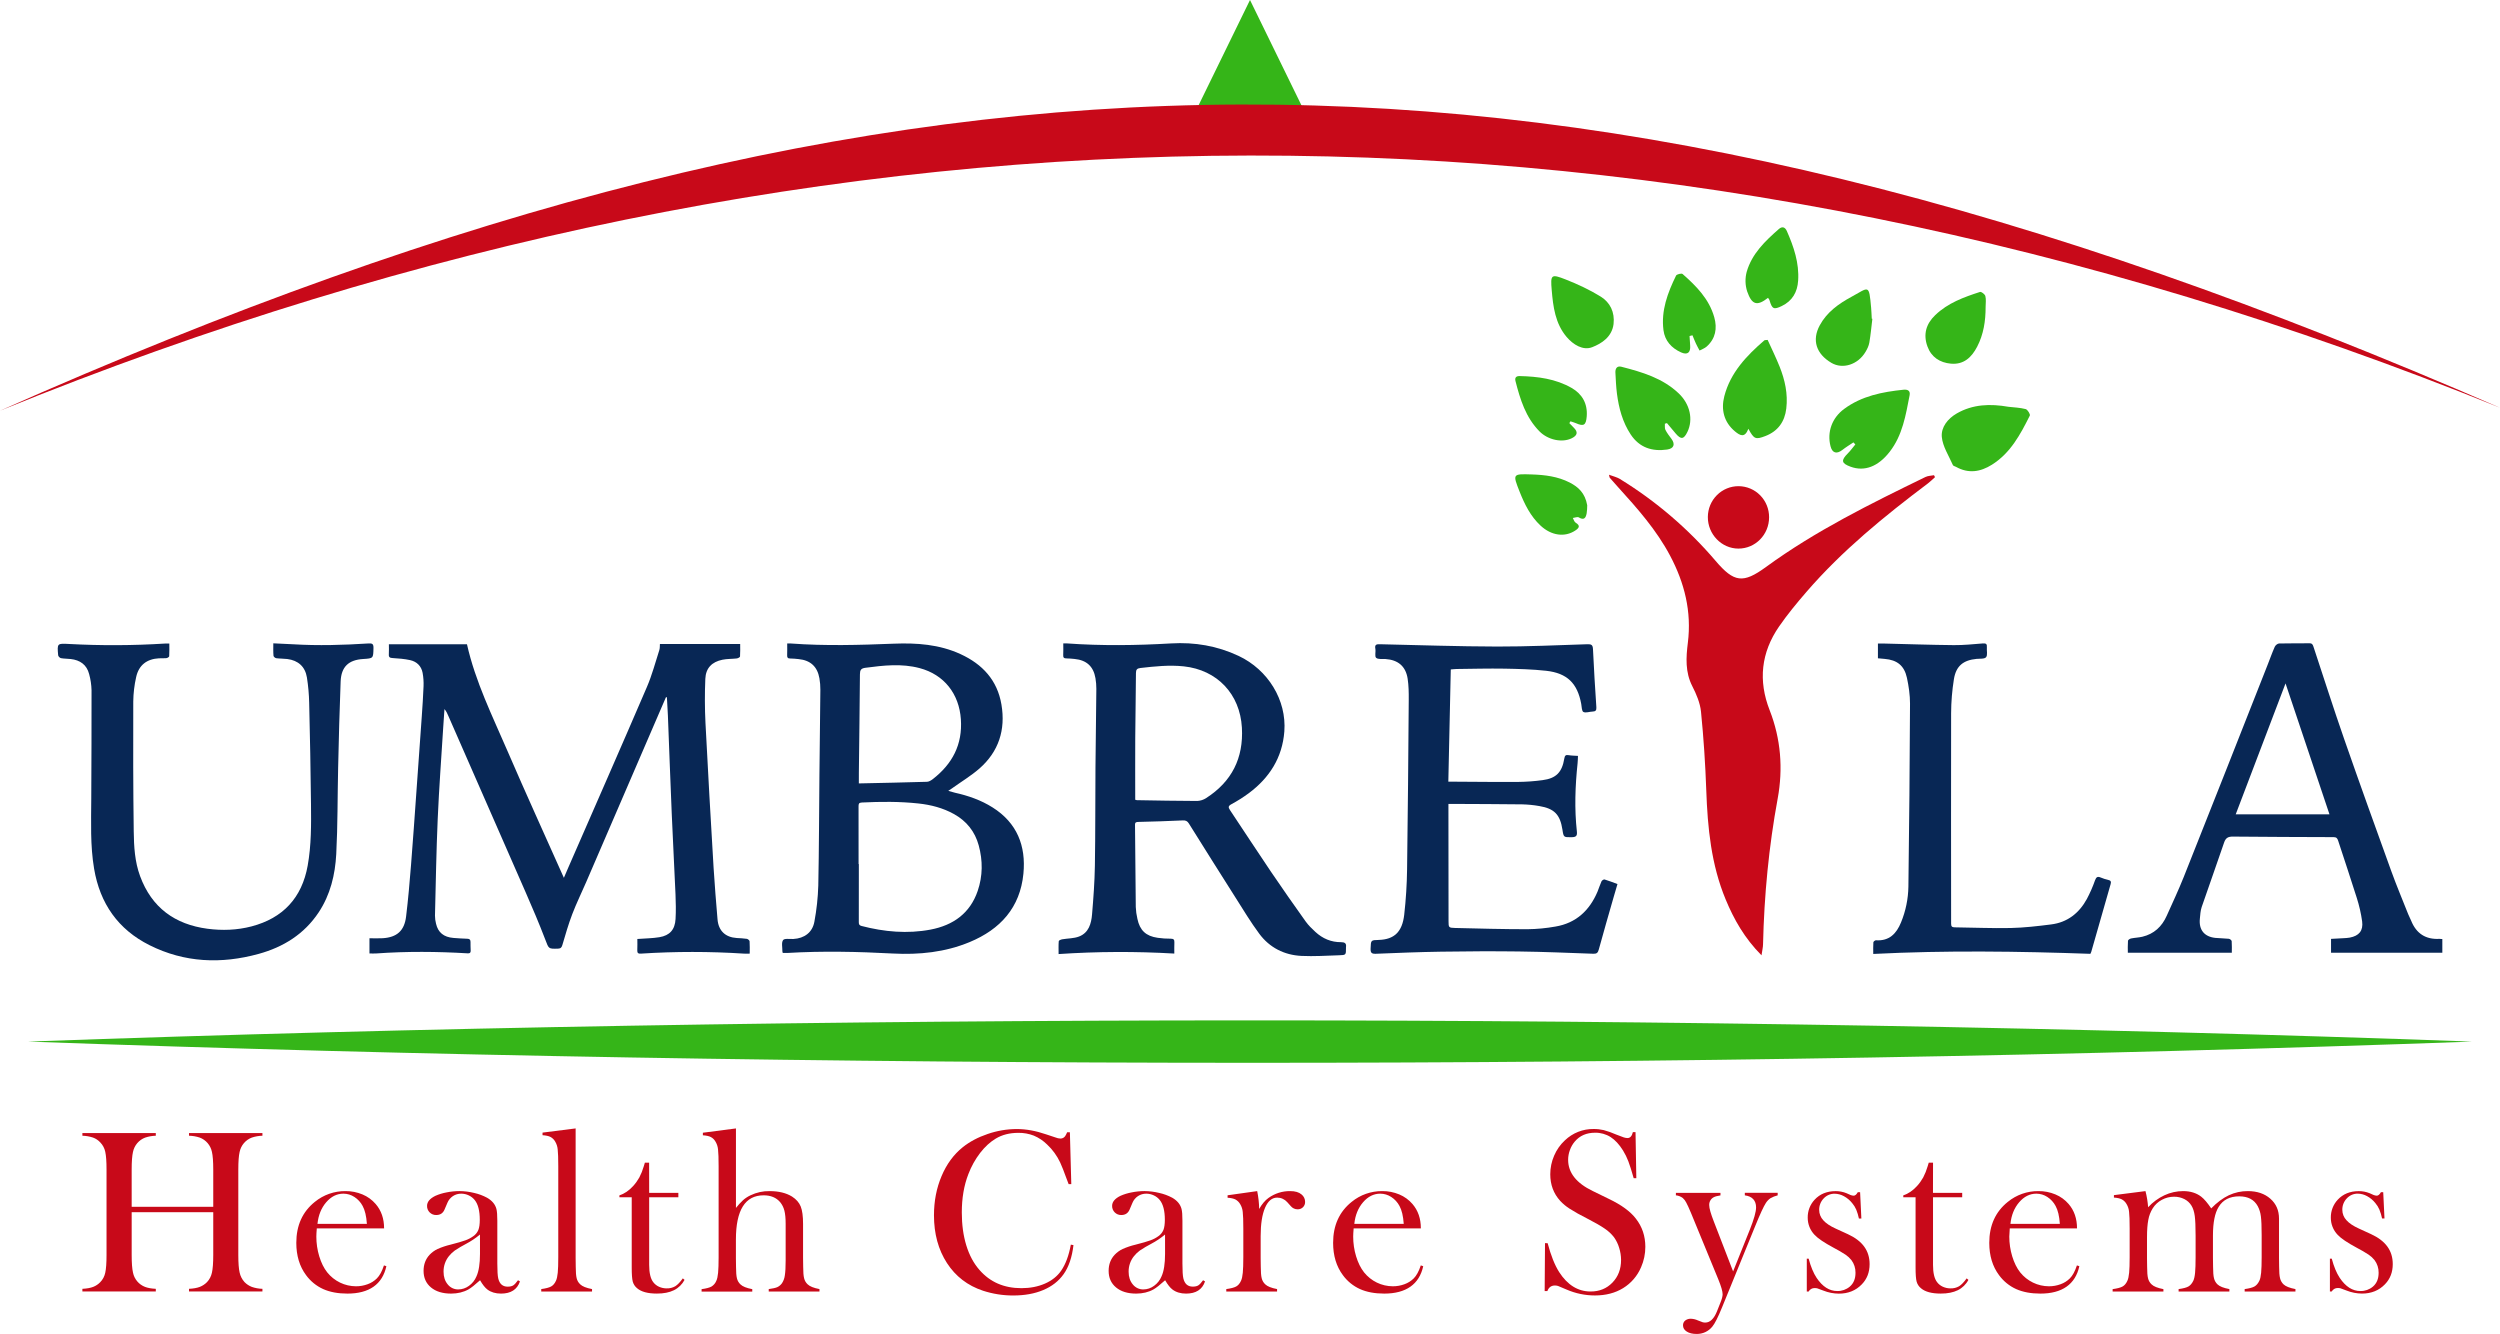 <svg width="253" height="135" viewBox="0 0 253 135" fill="none" xmlns="http://www.w3.org/2000/svg">
<g clip-path="url(#clip0_7_814)">
    <defs>
        <clipPath id="clip0_7_814">
            <rect width="253" height="135" fill="white"/>
        </clipPath>
    </defs>
<path d="M178.264 96.678C176.537 94.932 175.476 93.046 174.636 91.023C173.17 87.491 172.808 83.762 172.675 79.979C172.581 77.326 172.406 74.671 172.142 72.031C172.054 71.147 171.676 70.252 171.264 69.449C170.532 68.019 170.625 66.534 170.811 65.046C171.206 61.891 170.473 58.985 169.012 56.231C167.632 53.627 165.7 51.449 163.742 49.292C163.46 48.983 163.182 48.669 162.908 48.352C162.878 48.318 162.881 48.255 162.83 48.044C163.26 48.206 163.629 48.285 163.934 48.472C167.573 50.705 170.842 53.503 173.62 56.762C175.492 58.959 176.4 59.069 178.712 57.383C183.745 53.712 189.297 50.981 194.861 48.27C195.118 48.146 195.434 48.148 195.72 48.091L195.822 48.288C195.584 48.499 195.36 48.729 195.106 48.92C190.709 52.231 186.445 55.699 182.823 59.888C181.846 61.017 180.89 62.175 180.041 63.402C178.224 66.035 177.916 68.879 179.091 71.88C180.223 74.773 180.459 77.794 179.902 80.813C179.003 85.695 178.534 90.607 178.42 95.563C178.416 95.866 178.339 96.165 178.264 96.678Z" fill="#C80919"/>
<path d="M179.032 52.349C179.032 54.107 177.639 55.524 175.921 55.518C174.22 55.513 172.819 54.059 172.834 52.315C172.839 51.484 173.17 50.69 173.754 50.106C174.338 49.522 175.128 49.196 175.95 49.201C176.772 49.206 177.559 49.54 178.137 50.13C178.714 50.721 179.037 51.519 179.032 52.349Z" fill="#C80919"/>
<path d="M176.937 43.394C176.572 44.342 176.101 44.087 175.587 43.663C174.442 42.714 174.156 41.426 174.501 40.098C175.116 37.711 176.753 35.996 178.557 34.439C178.589 34.411 178.656 34.425 178.887 34.4C179.276 35.263 179.722 36.169 180.097 37.103C180.638 38.458 180.947 39.867 180.773 41.34C180.616 42.678 179.928 43.636 178.663 44.125C177.661 44.509 177.506 44.446 176.937 43.394Z" fill="#35B518"/>
<path d="M158.817 42.821C158.966 42.974 159.109 43.131 159.263 43.279C159.711 43.712 159.646 44.063 159.062 44.351C158.09 44.83 156.657 44.525 155.801 43.661C154.401 42.248 153.844 40.425 153.367 38.565C153.28 38.225 153.431 38.051 153.785 38.058C155.625 38.1 157.436 38.331 159.062 39.267C160.117 39.876 160.676 40.85 160.577 42.132C160.505 43.039 160.276 43.182 159.464 42.819C159.293 42.746 159.106 42.697 158.93 42.637L158.817 42.821Z" fill="#35B518"/>
<path d="M168.485 42.879C168.499 43.089 168.453 43.33 168.54 43.503C168.703 43.828 168.936 44.12 169.153 44.415C169.555 44.961 169.4 45.397 168.712 45.494C167.202 45.711 165.914 45.303 165.032 43.976C164.203 42.725 163.825 41.306 163.635 39.834C163.544 39.132 163.519 38.421 163.479 37.712C163.456 37.299 163.641 37.002 164.079 37.114C166.181 37.655 168.261 38.261 169.896 39.821C171.033 40.906 171.368 42.456 170.77 43.702C170.405 44.462 170.126 44.507 169.589 43.884C169.286 43.534 168.994 43.174 168.697 42.819L168.485 42.879Z" fill="#35B518"/>
<path d="M187.567 44.768C187.197 45.019 186.812 45.248 186.46 45.524C185.876 45.982 185.431 45.86 185.251 45.166C184.878 43.725 185.402 42.292 186.616 41.392C188.41 40.063 190.494 39.662 192.637 39.439C193.046 39.397 193.344 39.534 193.253 40C192.862 42.012 192.541 44.05 191.226 45.734C190.071 47.214 188.692 47.747 187.285 47.234C186.342 46.889 186.288 46.594 187.005 45.879C187.281 45.604 187.506 45.28 187.76 44.978L187.567 44.768Z" fill="#35B518"/>
<path d="M200.944 31.057C200.948 32.465 200.743 33.83 200.085 35.093C199.526 36.168 198.731 36.917 197.436 36.803C196.317 36.703 195.447 36.144 195.053 35.051C194.619 33.848 194.909 32.787 195.84 31.895C197.124 30.656 198.741 30.074 200.378 29.544C200.509 29.501 200.87 29.777 200.917 29.96C201.008 30.303 200.944 30.689 200.944 31.057Z" fill="#35B518"/>
<path d="M163.292 32.795C163.128 34.096 162.087 34.765 161.126 35.137C160.207 35.493 159.207 34.89 158.53 34.086C157.391 32.73 157.177 31.049 157.034 29.367C156.897 27.784 156.972 27.704 158.445 28.282C159.668 28.763 160.879 29.328 161.994 30.018C162.949 30.613 163.427 31.593 163.292 32.795Z" fill="#35B518"/>
<path d="M189.483 32.262C189.385 33.066 189.313 33.875 189.176 34.673C189.12 35 188.962 35.324 188.789 35.613C188.019 36.908 186.48 37.394 185.339 36.722C183.797 35.814 183.349 34.421 184.156 32.928C184.883 31.582 186.074 30.74 187.372 30.035C189.146 29.072 189.139 28.692 189.359 31.154C189.392 31.52 189.402 31.888 189.423 32.255L189.483 32.262Z" fill="#35B518"/>
<path d="M178.923 30.14C177.832 30.994 177.295 30.875 176.817 29.502C176.608 28.86 176.59 28.17 176.764 27.517C177.29 25.674 178.635 24.396 180.019 23.178C180.351 22.889 180.647 22.971 180.827 23.378C181.53 24.976 182.089 26.612 181.972 28.396C181.9 29.558 181.386 30.455 180.314 30.971C179.505 31.36 179.336 31.277 179.076 30.392C179.054 30.303 178.978 30.226 178.923 30.14Z" fill="#35B518"/>
<path d="M160.626 51.132C160.627 51.401 160.609 51.671 160.571 51.938C160.491 52.385 160.321 52.697 159.776 52.361C159.638 52.276 159.376 52.395 159.171 52.421C159.263 52.583 159.314 52.811 159.457 52.895C159.976 53.21 159.784 53.447 159.417 53.691C158.352 54.395 156.999 54.208 155.909 53.197C154.886 52.247 154.285 51.023 153.781 49.748C153.069 47.947 153.083 47.952 154.993 48.013C156.331 48.055 157.641 48.212 158.854 48.833C159.722 49.281 160.407 49.891 160.626 51.132Z" fill="#35B518"/>
<path d="M203.27 41.169C203.791 41.229 204.412 41.249 204.999 41.4C205.192 41.449 205.481 41.929 205.418 42.056C204.465 43.963 203.464 45.844 201.584 47.028C200.408 47.767 199.204 47.949 197.946 47.245C197.839 47.185 197.67 47.155 197.633 47.067C197.224 46.127 196.602 45.195 196.511 44.218C196.421 43.241 197.109 42.367 198.025 41.84C199.648 40.909 201.394 40.842 203.27 41.169Z" fill="#35B518"/>
<path d="M170.982 34.004C171.002 34.326 171.022 34.649 171.045 34.971C171.096 35.683 170.773 35.954 170.119 35.659C169.159 35.225 168.482 34.491 168.343 33.417C168.088 31.427 168.768 29.628 169.618 27.89C169.69 27.751 170.174 27.637 170.278 27.729C171.662 28.948 172.963 30.254 173.484 32.111C173.797 33.227 173.619 34.263 172.718 35.069C172.516 35.25 172.239 35.343 171.996 35.476C171.869 35.235 171.733 34.997 171.619 34.749C171.495 34.482 171.391 34.205 171.278 33.932L170.982 34.004Z" fill="#35B518"/>
<path d="M13.326 122.126H21.581V118.355C21.581 117.548 21.536 116.953 21.447 116.569C21.379 116.243 21.23 115.939 21.015 115.686C20.799 115.433 20.524 115.239 20.215 115.123C19.863 115.007 19.497 114.944 19.127 114.935V114.664H26.558V114.935C26.193 114.944 25.831 115.008 25.484 115.123C25.174 115.239 24.898 115.433 24.682 115.687C24.466 115.941 24.318 116.246 24.251 116.574C24.162 116.959 24.117 117.552 24.117 118.353V127.01C24.117 127.809 24.162 128.4 24.251 128.784C24.328 129.144 24.498 129.476 24.745 129.747C24.954 129.961 25.206 130.127 25.484 130.235C25.83 130.354 26.192 130.419 26.558 130.429V130.698H19.127V130.429C19.577 130.405 19.939 130.34 20.215 130.235C20.492 130.127 20.744 129.961 20.953 129.746C21.201 129.481 21.372 129.152 21.447 128.795C21.536 128.409 21.581 127.814 21.581 127.009V122.675H13.326V127.009C13.326 127.808 13.37 128.401 13.459 128.789C13.525 129.115 13.672 129.418 13.886 129.671C14.099 129.924 14.373 130.118 14.681 130.235C14.955 130.341 15.318 130.406 15.767 130.429V130.699H8.338V130.429C8.788 130.406 9.15 130.341 9.425 130.235C9.701 130.129 9.949 129.963 10.152 129.748C10.406 129.486 10.58 129.156 10.653 128.796C10.738 128.41 10.781 127.815 10.781 127.011V118.354C10.781 117.547 10.739 116.952 10.653 116.568C10.58 116.209 10.406 115.878 10.152 115.617C9.951 115.395 9.699 115.226 9.419 115.124C9.07 115.009 8.706 114.945 8.338 114.936V114.665H15.767V114.936C15.402 114.945 15.04 115.008 14.693 115.124C14.382 115.24 14.106 115.434 13.89 115.688C13.674 115.942 13.525 116.248 13.458 116.576C13.369 116.962 13.325 117.555 13.325 118.355L13.326 122.126Z" fill="#C80919"/>
<path d="M32.06 124.311C32.029 124.696 32.013 124.974 32.014 125.145C32.013 125.821 32.112 126.494 32.309 127.141C32.506 127.792 32.774 128.332 33.114 128.763C33.465 129.201 33.908 129.555 34.411 129.799C34.914 130.043 35.465 130.17 36.023 130.172C36.428 130.175 36.83 130.103 37.21 129.961C37.559 129.836 37.877 129.635 38.141 129.373C38.419 129.099 38.658 128.661 38.857 128.058L39.101 128.14C38.899 129.056 38.467 129.747 37.804 130.213C37.142 130.679 36.26 130.912 35.159 130.912C34.205 130.912 33.387 130.759 32.706 130.454C32.018 130.143 31.421 129.658 30.974 129.044C30.315 128.16 29.986 127.071 29.986 125.779C29.986 124.017 30.61 122.635 31.857 121.633C32.735 120.915 33.833 120.528 34.962 120.54C35.551 120.534 36.135 120.648 36.68 120.875C37.194 121.089 37.652 121.42 38.017 121.844C38.586 122.502 38.87 123.324 38.87 124.311H32.06ZM37.129 123.852C37.075 123.07 36.932 122.467 36.7 122.044C36.504 121.674 36.217 121.36 35.867 121.134C35.536 120.916 35.15 120.8 34.756 120.799C34.092 120.799 33.511 121.089 33.013 121.667C32.515 122.246 32.221 122.974 32.128 123.852H37.129Z" fill="#C80919"/>
<path d="M52.422 129.561L52.619 129.679C52.341 130.501 51.701 130.912 50.702 130.912C50.151 130.912 49.692 130.775 49.327 130.501C49.089 130.321 48.84 130.008 48.582 129.561C48.062 130.031 47.67 130.34 47.406 130.489C46.901 130.771 46.315 130.912 45.648 130.912C44.794 130.912 44.117 130.704 43.616 130.289C43.116 129.874 42.865 129.314 42.865 128.609C42.865 127.959 43.071 127.415 43.481 126.977C43.712 126.736 43.983 126.54 44.283 126.398C44.707 126.211 45.147 126.064 45.597 125.958C46.271 125.785 46.769 125.641 47.091 125.524C47.379 125.423 47.652 125.281 47.899 125.101C48.128 124.945 48.306 124.724 48.411 124.466C48.506 124.225 48.554 123.888 48.554 123.454C48.554 122.538 48.383 121.868 48.042 121.445C47.881 121.245 47.676 121.084 47.444 120.975C47.206 120.86 46.946 120.8 46.682 120.799C46.381 120.794 46.086 120.88 45.833 121.046C45.584 121.212 45.39 121.449 45.276 121.727L44.985 122.409C44.83 122.777 44.551 122.96 44.147 122.96C44.025 122.964 43.903 122.942 43.789 122.897C43.675 122.851 43.572 122.783 43.484 122.697C43.397 122.611 43.328 122.507 43.282 122.393C43.236 122.279 43.214 122.156 43.218 122.033C43.218 121.633 43.497 121.296 44.056 121.02C44.416 120.861 44.793 120.745 45.18 120.674C45.611 120.585 46.05 120.54 46.49 120.538C46.996 120.542 47.501 120.605 47.993 120.726C48.446 120.829 48.883 120.992 49.293 121.212C49.797 121.502 50.112 121.878 50.236 122.34C50.298 122.575 50.329 122.971 50.329 123.527V127.873C50.329 128.609 50.36 129.11 50.422 129.376C50.554 129.933 50.872 130.211 51.376 130.21C51.616 130.21 51.806 130.167 51.939 130.081C52.073 129.995 52.236 129.819 52.422 129.561ZM48.573 124.933C48.148 125.291 47.686 125.602 47.195 125.861C46.792 126.069 46.401 126.301 46.024 126.553C45.803 126.715 45.605 126.904 45.433 127.118C45.072 127.565 44.879 128.126 44.888 128.703C44.888 129.22 45.029 129.647 45.311 129.984C45.44 130.145 45.603 130.275 45.789 130.363C45.975 130.45 46.179 130.494 46.384 130.49C46.771 130.487 47.147 130.36 47.458 130.128C47.795 129.888 48.059 129.556 48.217 129.171C48.456 128.647 48.575 127.887 48.575 126.892L48.573 124.933Z" fill="#C80919"/>
<path d="M54.905 114.62L58.254 114.196V127.296L58.265 128.189C58.265 128.719 58.296 129.108 58.358 129.357C58.414 129.594 58.538 129.808 58.716 129.973C58.933 130.184 59.332 130.344 59.914 130.454V130.7H54.774V130.454C55.239 130.392 55.573 130.304 55.776 130.191C55.979 130.077 56.142 129.884 56.264 129.612C56.349 129.432 56.41 129.16 56.445 128.797C56.48 128.433 56.498 127.907 56.497 127.219V118.012C56.497 117.215 56.478 116.652 56.439 116.323C56.416 116.041 56.328 115.769 56.184 115.527C56.072 115.328 55.907 115.165 55.707 115.058C55.521 114.964 55.253 114.905 54.904 114.882L54.905 114.62Z" fill="#C80919"/>
<path d="M65.696 120.716H68.649V121.163H65.696V127.999C65.696 128.822 65.835 129.409 66.113 129.761C66.264 129.961 66.464 130.118 66.692 130.219C66.936 130.33 67.201 130.386 67.469 130.384C67.773 130.395 68.074 130.32 68.338 130.167C68.57 130.022 68.825 129.757 69.102 129.371L69.276 129.524C69.037 129.978 68.661 130.344 68.203 130.57C67.742 130.797 67.166 130.91 66.476 130.91C65.561 130.91 64.894 130.73 64.476 130.37C64.262 130.198 64.107 129.961 64.034 129.694C63.965 129.432 63.93 128.96 63.93 128.279V121.16H62.684V120.972C63.188 120.808 63.654 120.491 64.081 120.021C64.319 119.758 64.527 119.468 64.701 119.158C64.885 118.803 65.033 118.432 65.145 118.048L65.263 117.66H65.692L65.696 120.716Z" fill="#C80919"/>
<path d="M74.478 114.197V122.242C74.697 121.962 74.938 121.699 75.198 121.456C75.426 121.256 75.68 121.09 75.954 120.963C76.557 120.673 77.219 120.528 77.886 120.541C78.801 120.541 79.557 120.724 80.154 121.092C80.58 121.366 80.873 121.7 81.032 122.095C81.191 122.491 81.271 123.083 81.27 123.872V127.298L81.282 128.19C81.282 128.72 81.313 129.11 81.375 129.357C81.43 129.594 81.555 129.809 81.733 129.974C81.95 130.185 82.349 130.345 82.93 130.455V130.701H77.795V130.455C78.205 130.401 78.497 130.334 78.67 130.256C78.859 130.166 79.02 130.028 79.141 129.856C79.295 129.617 79.393 129.345 79.427 129.061C79.481 128.723 79.508 128.227 79.508 127.571V123.852C79.508 123.289 79.465 122.843 79.38 122.514C79.302 122.2 79.156 121.907 78.951 121.658C78.557 121.197 78.001 120.966 77.281 120.966C75.41 120.966 74.474 122.46 74.474 125.45V127.33L74.486 128.198C74.486 128.728 74.516 129.118 74.578 129.366C74.634 129.603 74.758 129.817 74.936 129.982C75.152 130.193 75.55 130.353 76.13 130.462V130.709H71.001V130.462C71.466 130.4 71.8 130.313 72.003 130.199C72.223 130.064 72.394 129.861 72.491 129.621C72.577 129.441 72.637 129.169 72.672 128.806C72.706 128.442 72.724 127.916 72.724 127.228V118.021C72.724 117.223 72.704 116.66 72.666 116.331C72.642 116.05 72.555 115.778 72.41 115.536C72.299 115.337 72.133 115.174 71.933 115.066C71.747 114.972 71.48 114.914 71.131 114.891V114.632L74.478 114.197Z" fill="#C80919"/>
<path d="M108.272 114.585L108.415 119.835H108.147C108.062 119.608 107.996 119.435 107.95 119.318C107.679 118.566 107.458 118.006 107.287 117.638C106.967 116.957 106.521 116.343 105.973 115.83C105.585 115.445 105.127 115.138 104.625 114.926C104.124 114.732 103.591 114.636 103.055 114.644C102.179 114.644 101.42 114.837 100.776 115.223C100.21 115.56 99.683 116.042 99.195 116.669C98.693 117.324 98.289 118.051 97.997 118.825C97.555 119.961 97.335 121.253 97.335 122.702C97.335 123.931 97.486 125.04 97.788 126.028C98.091 127.017 98.532 127.843 99.113 128.507C100.184 129.745 101.602 130.363 103.369 130.363C104.252 130.363 105.047 130.208 105.752 129.899C106.457 129.59 107.004 129.153 107.392 128.589C107.841 127.939 108.166 127.062 108.368 125.958L108.635 126.005C108.489 127.242 108.155 128.225 107.633 128.953C107.137 129.65 106.453 130.183 105.581 130.551C104.709 130.919 103.699 131.103 102.552 131.103C101.51 131.108 100.474 130.945 99.483 130.622C97.925 130.105 96.708 129.171 95.832 127.82C94.956 126.469 94.518 124.858 94.518 122.987C94.518 121.553 94.774 120.232 95.286 119.022C95.797 117.812 96.51 116.839 97.425 116.103C98.129 115.539 98.972 115.09 99.954 114.758C100.903 114.43 101.898 114.262 102.901 114.259C103.839 114.259 104.831 114.439 105.877 114.799L106.831 115.116C106.986 115.18 107.151 115.216 107.319 115.222C107.412 115.223 107.505 115.201 107.588 115.158C107.671 115.115 107.742 115.052 107.796 114.975C107.873 114.852 107.94 114.723 107.993 114.588L108.272 114.585Z" fill="#C80919"/>
<path d="M121.751 129.561L121.949 129.679C121.67 130.501 121.03 130.912 120.03 130.912C119.479 130.912 119.021 130.775 118.656 130.501C118.417 130.321 118.169 130.008 117.911 129.561C117.391 130.031 116.999 130.34 116.734 130.489C116.23 130.771 115.644 130.912 114.976 130.912C114.123 130.912 113.445 130.704 112.945 130.289C112.444 129.874 112.194 129.314 112.194 128.609C112.194 127.959 112.399 127.415 112.81 126.977C113.041 126.736 113.312 126.54 113.612 126.398C114.036 126.211 114.476 126.063 114.926 125.958C115.601 125.785 116.099 125.641 116.42 125.524C116.708 125.423 116.981 125.281 117.228 125.101C117.457 124.945 117.635 124.724 117.74 124.466C117.833 124.225 117.88 123.888 117.883 123.454C117.883 122.538 117.712 121.868 117.371 121.445C117.21 121.244 117.005 121.084 116.772 120.975C116.535 120.86 116.275 120.8 116.011 120.799C115.71 120.794 115.414 120.88 115.162 121.046C114.913 121.212 114.718 121.449 114.604 121.727L114.314 122.409C114.158 122.777 113.879 122.96 113.476 122.96C113.354 122.964 113.232 122.942 113.118 122.897C113.005 122.851 112.901 122.783 112.814 122.697C112.726 122.611 112.657 122.507 112.611 122.393C112.565 122.279 112.543 122.156 112.546 122.033C112.546 121.633 112.826 121.296 113.384 121.02C113.745 120.861 114.122 120.745 114.508 120.674C114.939 120.585 115.378 120.54 115.818 120.538C116.325 120.542 116.829 120.605 117.321 120.726C117.776 120.827 118.214 120.989 118.626 121.208C119.131 121.497 119.445 121.873 119.569 122.336C119.632 122.571 119.663 122.967 119.662 123.522V127.868C119.662 128.605 119.693 129.106 119.755 129.372C119.887 129.928 120.205 130.206 120.709 130.206C120.949 130.206 121.138 130.163 121.272 130.077C121.406 129.991 121.565 129.819 121.751 129.561ZM117.902 124.933C117.477 125.291 117.014 125.602 116.523 125.861C116.121 126.069 115.73 126.301 115.352 126.553C115.132 126.715 114.933 126.904 114.762 127.118C114.401 127.565 114.208 128.126 114.217 128.703C114.217 129.22 114.358 129.647 114.64 129.984C114.769 130.145 114.932 130.275 115.119 130.363C115.305 130.451 115.508 130.494 115.714 130.49C116.1 130.487 116.476 130.36 116.787 130.128C117.125 129.888 117.388 129.556 117.546 129.171C117.785 128.647 117.904 127.887 117.904 126.892L117.902 124.933Z" fill="#C80919"/>
<path d="M127.428 122.347C127.708 121.855 128.021 121.483 128.37 121.233C129.011 120.771 129.781 120.529 130.567 120.54C131.071 120.54 131.455 120.653 131.718 120.88C131.831 120.969 131.922 121.083 131.984 121.214C132.046 121.344 132.078 121.487 132.076 121.631C132.08 121.731 132.062 121.831 132.025 121.924C131.988 122.017 131.933 122.101 131.862 122.171C131.788 122.242 131.702 122.297 131.607 122.334C131.512 122.37 131.411 122.386 131.31 122.383C131.178 122.382 131.049 122.353 130.93 122.296C130.812 122.239 130.707 122.157 130.623 122.054L130.265 121.655C130.138 121.511 129.982 121.396 129.808 121.317C129.634 121.238 129.445 121.198 129.254 121.198C128.727 121.198 128.316 121.542 128.021 122.23C127.727 122.918 127.579 123.876 127.579 125.104V127.298L127.591 128.19C127.591 128.72 127.622 129.11 127.684 129.357C127.74 129.594 127.864 129.808 128.042 129.973C128.259 130.184 128.658 130.344 129.24 130.454V130.7H124.1V130.454C124.565 130.392 124.899 130.304 125.103 130.191C125.306 130.078 125.469 129.886 125.592 129.613C125.677 129.433 125.737 129.163 125.771 128.801C125.806 128.438 125.823 127.914 125.824 127.228V124.342C125.824 123.539 125.804 122.976 125.766 122.653C125.742 122.374 125.654 122.104 125.51 121.864C125.397 121.665 125.232 121.501 125.033 121.39C124.847 121.294 124.58 121.234 124.231 121.21V120.963L127.228 120.54C127.35 121.135 127.417 121.74 127.428 122.347Z" fill="#C80919"/>
<path d="M136.989 124.311C136.958 124.696 136.942 124.974 136.943 125.145C136.942 125.821 137.041 126.494 137.238 127.141C137.435 127.792 137.704 128.332 138.043 128.763C138.394 129.201 138.837 129.555 139.34 129.799C139.843 130.043 140.394 130.17 140.952 130.172C141.357 130.174 141.759 130.103 142.139 129.961C142.488 129.835 142.805 129.635 143.07 129.373C143.347 129.099 143.586 128.661 143.785 128.058L144.03 128.14C143.829 129.056 143.397 129.747 142.733 130.213C142.07 130.679 141.187 130.912 140.085 130.912C139.13 130.912 138.312 130.759 137.631 130.454C136.943 130.143 136.346 129.658 135.899 129.044C135.24 128.16 134.911 127.071 134.911 125.779C134.911 124.017 135.535 122.635 136.783 121.633C137.66 120.915 138.758 120.528 139.887 120.54C140.476 120.534 141.06 120.648 141.605 120.875C142.119 121.089 142.577 121.42 142.942 121.844C143.508 122.502 143.791 123.324 143.791 124.311H136.989ZM142.058 123.852C142.005 123.07 141.861 122.467 141.629 122.044C141.432 121.674 141.146 121.36 140.795 121.134C140.465 120.916 140.079 120.8 139.684 120.799C139.021 120.799 138.44 121.089 137.943 121.667C137.445 122.246 137.15 122.974 137.057 123.852H142.058Z" fill="#C80919"/>
<path d="M156.32 130.653L156.355 125.803L156.623 125.814C156.948 127.049 157.335 128.022 157.785 128.732C158.63 130.044 159.692 130.7 160.971 130.7C161.862 130.7 162.598 130.399 163.18 129.796C163.761 129.194 164.052 128.43 164.052 127.506C164.049 127.091 163.985 126.679 163.86 126.284C163.747 125.901 163.572 125.54 163.342 125.215C163.076 124.871 162.756 124.573 162.395 124.334C161.988 124.052 161.366 123.696 160.529 123.265C159.949 122.978 159.384 122.661 158.837 122.314C158.49 122.093 158.172 121.828 157.89 121.526C157.222 120.791 156.887 119.894 156.887 118.837C156.887 118.189 157.019 117.549 157.277 116.956C157.527 116.368 157.897 115.839 158.364 115.406C159.151 114.652 160.199 114.239 161.283 114.255C161.623 114.252 161.963 114.29 162.294 114.366C162.719 114.481 163.135 114.628 163.538 114.807C163.926 114.964 164.189 115.063 164.329 115.106C164.449 115.146 164.574 115.168 164.701 115.171C164.972 115.171 165.154 114.971 165.247 114.572H165.515L165.596 119.235H165.329C165.12 118.492 164.94 117.922 164.789 117.526C164.644 117.144 164.464 116.776 164.249 116.428C163.867 115.817 163.45 115.365 162.996 115.072C162.525 114.774 161.978 114.621 161.422 114.631C160.556 114.631 159.871 114.929 159.368 115.525C159.153 115.778 158.986 116.069 158.875 116.383C158.757 116.699 158.696 117.034 158.695 117.371C158.695 118.68 159.527 119.735 161.191 120.534L162.828 121.334C164.089 121.937 164.998 122.603 165.556 123.333C166.191 124.148 166.508 125.096 166.508 126.178C166.51 126.889 166.363 127.591 166.078 128.241C165.706 129.119 165.072 129.859 164.264 130.356C163.458 130.851 162.509 131.099 161.416 131.1C160.424 131.102 159.443 130.898 158.532 130.501C158.052 130.29 157.766 130.169 157.673 130.139C157.572 130.107 157.466 130.091 157.36 130.092C156.988 130.092 156.732 130.28 156.593 130.656L156.32 130.653Z" fill="#C80919"/>
<path d="M169.602 120.716H174.111V120.975C173.793 121.023 173.564 121.085 173.425 121.162C173.282 121.237 173.164 121.352 173.084 121.493C173.004 121.634 172.965 121.795 172.972 121.957C172.972 122.271 173.13 122.83 173.446 123.635L175.39 128.667L177.087 124.432C177.506 123.377 177.715 122.63 177.715 122.19C177.715 121.838 177.618 121.559 177.424 121.351C177.231 121.144 176.948 121.017 176.576 120.97V120.712H179.901V120.97C179.643 121.033 179.395 121.132 179.163 121.264C178.979 121.391 178.823 121.555 178.703 121.745C178.479 122.09 178.122 122.862 177.634 124.06L174.262 132.329C173.86 133.316 173.534 133.958 173.285 134.256C173.093 134.493 172.849 134.683 172.573 134.811C172.297 134.939 171.996 135.002 171.693 134.996C171.282 134.996 170.95 134.915 170.699 134.755C170.447 134.594 170.321 134.385 170.321 134.126C170.318 134.033 170.336 133.941 170.374 133.856C170.412 133.772 170.469 133.697 170.541 133.639C170.707 133.511 170.912 133.447 171.121 133.457C171.361 133.466 171.597 133.522 171.816 133.622C172.071 133.723 172.236 133.786 172.309 133.81C172.394 133.834 172.482 133.846 172.57 133.844C173.047 133.844 173.438 133.479 173.741 132.748L174.098 131.851C174.253 131.474 174.33 131.183 174.33 130.978C174.33 130.689 174.184 130.185 173.89 129.465L171.481 123.607L171.133 122.762C170.924 122.262 170.761 121.906 170.645 121.695C170.558 121.521 170.44 121.366 170.296 121.237C170.092 121.085 169.851 120.992 169.599 120.967L169.602 120.716Z" fill="#C80919"/>
<path d="M182.847 130.7V127.374H183.034C183.25 128.188 183.521 128.839 183.845 129.326C184.441 130.212 185.137 130.654 185.933 130.653C186.394 130.663 186.843 130.505 187.198 130.207C187.584 129.878 187.777 129.412 187.777 128.809C187.786 128.343 187.639 127.888 187.36 127.518C187.192 127.309 186.995 127.127 186.774 126.977C186.39 126.725 185.993 126.494 185.586 126.284C184.611 125.76 183.961 125.321 183.637 124.968C183.188 124.505 182.938 123.881 182.941 123.232C182.929 122.557 183.18 121.903 183.638 121.411C184.173 120.833 184.883 120.543 185.766 120.543C186.144 120.54 186.519 120.612 186.871 120.755L187.266 120.931C187.369 120.974 187.479 120.999 187.591 121.003C187.739 121.003 187.878 120.886 188.01 120.65H188.243L188.37 123.317H188.123C188.059 123.008 187.968 122.706 187.851 122.413C187.747 122.174 187.609 121.952 187.44 121.755C187.211 121.467 186.927 121.23 186.605 121.056C186.317 120.896 185.995 120.809 185.666 120.804C185.459 120.801 185.253 120.841 185.062 120.923C184.872 121.005 184.7 121.126 184.558 121.279C184.409 121.433 184.291 121.616 184.212 121.817C184.134 122.017 184.096 122.232 184.101 122.448C184.102 122.835 184.249 123.207 184.513 123.488C184.786 123.797 185.21 124.081 185.782 124.339L187.012 124.903C187.747 125.241 188.296 125.66 188.659 126.16C189.022 126.66 189.204 127.252 189.204 127.933C189.204 128.756 188.94 129.437 188.413 129.977C187.809 130.604 187.034 130.917 186.088 130.917C185.554 130.913 185.026 130.809 184.53 130.611C184.189 130.478 183.984 130.402 183.914 130.383C183.827 130.361 183.737 130.351 183.646 130.353C183.521 130.349 183.398 130.379 183.289 130.441C183.18 130.504 183.091 130.595 183.03 130.705L182.847 130.7Z" fill="#C80919"/>
<path d="M195.617 120.716H198.575V121.163H195.621V127.999C195.621 128.822 195.76 129.409 196.038 129.761C196.19 129.961 196.389 130.118 196.617 130.219C196.862 130.33 197.126 130.386 197.394 130.384C197.698 130.395 197.999 130.32 198.263 130.167C198.495 130.022 198.75 129.757 199.028 129.371L199.202 129.524C198.963 129.978 198.587 130.344 198.129 130.57C197.668 130.797 197.092 130.91 196.402 130.91C195.488 130.91 194.821 130.73 194.403 130.37C194.188 130.198 194.033 129.961 193.961 129.694C193.891 129.432 193.856 128.96 193.856 128.279V121.16H192.612V120.972C193.115 120.808 193.581 120.491 194.008 120.021C194.246 119.758 194.454 119.468 194.628 119.158C194.812 118.803 194.961 118.431 195.073 118.048L195.19 117.66H195.623L195.617 120.716Z" fill="#C80919"/>
<path d="M203.388 124.311C203.357 124.696 203.342 124.974 203.341 125.145C203.341 125.821 203.44 126.494 203.637 127.141C203.834 127.792 204.102 128.332 204.442 128.763C204.793 129.201 205.236 129.555 205.739 129.799C206.242 130.043 206.793 130.17 207.351 130.172C207.756 130.174 208.158 130.103 208.538 129.961C208.887 129.835 209.205 129.635 209.469 129.373C209.747 129.099 209.985 128.661 210.185 128.058L210.43 128.14C210.228 129.056 209.796 129.747 209.133 130.213C208.471 130.679 207.589 130.912 206.488 130.912C205.534 130.912 204.716 130.759 204.034 130.454C203.346 130.143 202.749 129.657 202.302 129.044C201.643 128.16 201.314 127.071 201.314 125.779C201.314 124.017 201.938 122.635 203.186 121.633C204.063 120.915 205.161 120.528 206.29 120.54C206.879 120.534 207.463 120.648 208.008 120.875C208.522 121.089 208.98 121.42 209.345 121.844C209.911 122.502 210.194 123.324 210.194 124.311H203.388ZM208.457 123.852C208.403 123.07 208.26 122.467 208.027 122.044C207.831 121.674 207.544 121.36 207.194 121.134C206.864 120.916 206.478 120.8 206.083 120.799C205.42 120.799 204.839 121.089 204.341 121.667C203.844 122.246 203.548 122.974 203.456 123.852H208.457Z" fill="#C80919"/>
<path d="M217.122 120.54C217.26 121.075 217.349 121.622 217.39 122.173C217.856 121.665 218.415 121.254 219.036 120.963C219.632 120.684 220.28 120.539 220.937 120.54C221.665 120.54 222.274 120.728 222.762 121.104C223.057 121.331 223.394 121.726 223.774 122.29C224.363 121.687 224.955 121.245 225.552 120.963C226.158 120.679 226.818 120.534 227.485 120.54C228.416 120.54 229.174 120.796 229.759 121.309C230.344 121.821 230.636 122.492 230.636 123.321V127.298L230.648 128.19C230.648 128.72 230.679 129.11 230.741 129.357C230.796 129.592 230.917 129.806 231.09 129.974C231.314 130.185 231.718 130.345 232.299 130.455V130.701H227.16V130.455C227.625 130.392 227.956 130.304 228.154 130.191C228.352 130.077 228.517 129.884 228.648 129.612C228.734 129.433 228.794 129.161 228.828 128.797C228.863 128.433 228.88 127.911 228.88 127.23V124.988C228.88 124.121 228.853 123.487 228.8 123.088C228.758 122.731 228.652 122.385 228.486 122.067C228.123 121.402 227.497 121.07 226.608 121.07C225.648 121.07 224.952 121.43 224.52 122.15C224.141 122.767 223.952 123.729 223.951 125.035V127.3L223.963 128.191C223.963 128.721 223.994 129.111 224.056 129.359C224.111 129.593 224.232 129.807 224.404 129.974C224.621 130.185 225.024 130.346 225.613 130.455V130.702H220.475V130.455C220.94 130.393 221.271 130.305 221.469 130.191C221.666 130.077 221.831 129.885 221.963 129.613C222.048 129.433 222.109 129.162 222.143 128.798C222.177 128.434 222.195 127.911 222.195 127.231V125.061C222.195 124.145 222.166 123.475 222.109 123.05C222.051 122.625 221.941 122.279 221.778 122.012C221.604 121.727 221.355 121.497 221.058 121.348C220.735 121.185 220.377 121.103 220.015 121.108C219.581 121.106 219.154 121.215 218.773 121.425C218.399 121.625 218.083 121.92 217.857 122.281C217.636 122.634 217.484 123.027 217.41 123.439C217.322 123.888 217.277 124.469 217.277 125.181V127.327L217.289 128.195C217.289 128.726 217.32 129.115 217.382 129.363C217.438 129.6 217.562 129.814 217.74 129.979C217.957 130.19 218.356 130.35 218.937 130.46V130.706H213.798V130.46C214.263 130.397 214.597 130.31 214.801 130.196C215.004 130.083 215.167 129.89 215.289 129.618C215.374 129.438 215.434 129.167 215.469 128.803C215.504 128.44 215.521 127.915 215.521 127.228V124.335C215.521 123.53 215.502 122.966 215.463 122.642C215.439 122.362 215.352 122.091 215.208 121.851C215.096 121.651 214.93 121.487 214.731 121.377C214.545 121.28 214.277 121.219 213.929 121.194V120.948L217.122 120.54Z" fill="#C80919"/>
<path d="M235.787 130.7V127.374H235.973C236.19 128.188 236.46 128.839 236.785 129.326C237.38 130.212 238.076 130.654 238.873 130.653C239.334 130.663 239.782 130.505 240.137 130.207C240.524 129.878 240.717 129.412 240.717 128.809C240.726 128.343 240.579 127.888 240.3 127.518C240.131 127.309 239.934 127.127 239.713 126.977C239.329 126.725 238.933 126.494 238.525 126.284C237.55 125.76 236.9 125.321 236.576 124.968C236.127 124.504 235.877 123.881 235.88 123.232C235.869 122.557 236.119 121.903 236.578 121.411C237.113 120.833 237.822 120.543 238.705 120.543C239.084 120.54 239.459 120.612 239.81 120.755L240.205 120.931C240.309 120.974 240.419 120.999 240.531 121.003C240.678 121.003 240.817 120.886 240.95 120.651H241.182L241.31 123.31H241.066C241.002 123.001 240.91 122.698 240.793 122.406C240.69 122.167 240.551 121.945 240.383 121.748C240.154 121.46 239.87 121.222 239.548 121.049C239.26 120.888 238.938 120.802 238.609 120.797C238.402 120.794 238.196 120.834 238.005 120.916C237.815 120.998 237.643 121.119 237.501 121.272C237.352 121.426 237.234 121.608 237.155 121.809C237.076 122.01 237.038 122.225 237.043 122.44C237.044 122.828 237.192 123.2 237.455 123.48C237.729 123.79 238.153 124.074 238.725 124.332L239.955 124.896C240.69 125.233 241.238 125.652 241.602 126.153C241.965 126.653 242.147 127.244 242.147 127.926C242.147 128.749 241.883 129.43 241.356 129.97C240.752 130.597 239.977 130.91 239.031 130.91C238.497 130.906 237.969 130.802 237.473 130.604C237.132 130.471 236.927 130.395 236.857 130.376C236.769 130.354 236.679 130.344 236.589 130.346C236.464 130.342 236.341 130.372 236.232 130.434C236.123 130.496 236.033 130.588 235.973 130.698L235.787 130.7Z" fill="#C80919"/>
<path d="M2.831 105.409C82.061 102.559 170.939 102.534 250.169 105.409C170.939 108.285 82.061 108.259 2.831 105.409Z" fill="#35B518"/>
<path d="M67.388 70.571C64.702 76.801 62.015 83.03 59.327 89.256C58.859 90.341 58.337 91.4 57.917 92.501C57.526 93.522 57.223 94.578 56.914 95.627C56.838 95.884 56.748 95.994 56.474 96.003C55.481 96.034 55.544 96.02 55.18 95.079C54.566 93.474 53.891 91.891 53.202 90.315C50.602 84.362 47.994 78.413 45.379 72.467C45.274 72.229 45.18 71.987 44.979 71.759C44.938 72.362 44.894 72.966 44.857 73.567C44.665 76.663 44.432 79.758 44.297 82.857C44.154 86.123 44.102 89.394 44.02 92.662C44.021 92.94 44.058 93.217 44.128 93.486C44.336 94.374 44.909 94.838 45.886 94.919C46.354 94.958 46.825 94.985 47.296 95.001C47.523 95.009 47.621 95.095 47.616 95.328C47.609 95.617 47.626 95.912 47.633 96.203C47.639 96.415 47.555 96.493 47.331 96.478C44.244 96.292 41.157 96.268 38.07 96.49C37.855 96.506 37.633 96.49 37.39 96.49V94.952C37.853 94.952 38.292 94.975 38.73 94.948C40.167 94.857 40.921 94.197 41.096 92.758C41.307 91.022 41.459 89.273 41.597 87.527C41.797 85.045 41.965 82.56 42.144 80.078C42.325 77.567 42.504 75.055 42.681 72.543C42.752 71.516 42.824 70.488 42.863 69.46C42.882 69.002 42.851 68.544 42.769 68.094C42.639 67.4 42.174 66.953 41.503 66.804C40.926 66.677 40.328 66.634 39.736 66.596C39.459 66.578 39.331 66.524 39.35 66.217C39.372 65.86 39.355 65.5 39.355 65.2H47.258C48.102 68.978 49.835 72.468 51.368 76.025C53.21 80.292 55.139 84.517 57.064 88.836C57.234 88.441 57.377 88.103 57.524 87.767C60.177 81.686 62.849 75.617 65.469 69.519C65.988 68.316 66.322 67.032 66.726 65.78C66.788 65.588 66.767 65.369 66.783 65.176H74.906C74.906 65.565 74.922 66.004 74.891 66.44C74.885 66.512 74.682 66.619 74.561 66.634C74.08 66.69 73.587 66.668 73.116 66.764C72.042 66.981 71.425 67.609 71.379 68.7C71.316 70.184 71.319 71.677 71.394 73.16C71.642 78.052 71.926 82.942 72.216 87.831C72.319 89.566 72.472 91.302 72.613 93.032C72.706 94.184 73.395 94.849 74.546 94.926C74.891 94.949 75.239 94.957 75.58 95.01C75.687 95.027 75.851 95.163 75.858 95.254C75.888 95.652 75.871 96.055 75.871 96.507C75.664 96.507 75.474 96.519 75.285 96.507C71.814 96.282 68.332 96.282 64.861 96.507C64.593 96.524 64.48 96.454 64.494 96.166C64.514 95.769 64.499 95.371 64.499 95.025C65.309 94.964 66.03 94.962 66.732 94.845C67.785 94.669 68.307 94.078 68.366 92.999C68.412 92.182 68.396 91.359 68.362 90.54C68.245 87.816 68.097 85.092 67.981 82.368C67.838 79.046 67.722 75.722 67.591 72.399C67.566 71.784 67.525 71.17 67.491 70.553L67.388 70.571Z" fill="#082755"/>
<path d="M118.841 96.501C114.94 96.273 111.029 96.29 107.13 96.551C107.13 96.065 107.112 95.651 107.147 95.242C107.152 95.17 107.37 95.079 107.5 95.057C108.066 94.959 108.671 94.978 109.195 94.777C110.178 94.4 110.438 93.475 110.516 92.535C110.653 90.901 110.775 89.262 110.802 87.624C110.857 84.297 110.837 80.97 110.862 77.643C110.882 75.001 110.927 72.357 110.95 69.714C110.952 69.353 110.922 68.992 110.861 68.636C110.661 67.448 109.965 66.809 108.766 66.689C108.49 66.661 108.214 66.633 107.938 66.631C107.7 66.631 107.58 66.57 107.597 66.299C107.618 65.926 107.603 65.551 107.603 65.113C107.716 65.113 107.846 65.104 107.975 65.113C111.492 65.365 115.007 65.319 118.523 65.113C120.899 64.975 123.176 65.356 125.348 66.378C128.325 67.779 130.215 70.854 129.975 74.023C129.772 76.679 128.466 78.719 126.37 80.277C125.812 80.688 125.226 81.058 124.617 81.387C124.285 81.568 124.288 81.701 124.477 81.984C125.859 84.05 127.212 86.136 128.605 88.194C129.755 89.895 130.937 91.575 132.129 93.247C132.408 93.639 132.764 93.984 133.119 94.311C133.85 94.984 134.715 95.357 135.719 95.348C136.077 95.348 136.278 95.458 136.213 95.854C136.21 95.882 136.21 95.91 136.213 95.938C136.216 96.635 136.216 96.653 135.522 96.673C134.251 96.713 132.977 96.8 131.71 96.738C129.966 96.651 128.483 95.904 127.435 94.489C126.576 93.331 125.831 92.092 125.058 90.873C123.467 88.365 121.884 85.852 120.31 83.332C120.161 83.094 119.999 83.012 119.702 83.026C118.21 83.099 116.715 83.141 115.22 83.178C114.988 83.184 114.858 83.203 114.863 83.484C114.892 86.252 114.905 89.022 114.941 91.79C114.957 92.193 115.012 92.594 115.105 92.986C115.349 94.152 115.964 94.734 117.153 94.905C117.592 94.968 118.034 94.998 118.477 94.995C118.78 94.995 118.861 95.101 118.847 95.382C118.83 95.755 118.841 96.111 118.841 96.501ZM114.885 80.936C114.938 80.956 114.994 80.97 115.05 80.977C117.085 81.011 119.118 81.054 121.152 81.058C121.481 81.044 121.8 80.941 122.075 80.758C124.652 79.095 125.854 76.731 125.68 73.639C125.489 70.236 123.181 67.799 119.804 67.436C118.327 67.278 116.877 67.436 115.417 67.6C115.059 67.64 114.961 67.771 114.958 68.118C114.946 70.302 114.902 72.486 114.887 74.671C114.875 76.755 114.885 78.84 114.885 80.936Z" fill="#082755"/>
<path d="M79.214 96.436C79.197 96.382 79.184 96.327 79.177 96.271C79.185 95.882 79.063 95.398 79.249 95.137C79.385 94.946 79.928 95.043 80.29 95.024C81.399 94.964 82.223 94.363 82.417 93.269C82.641 92.067 82.773 90.851 82.811 89.629C82.888 85.929 82.888 82.227 82.925 78.526C82.953 75.619 82.996 72.711 83.021 69.803C83.024 69.416 82.992 69.028 82.926 68.646C82.719 67.46 82.02 66.821 80.827 66.701C80.541 66.672 80.247 66.64 79.957 66.64C79.714 66.64 79.651 66.536 79.66 66.31C79.675 65.936 79.665 65.561 79.665 65.121C79.778 65.121 79.908 65.113 80.037 65.121C83.511 65.378 86.984 65.278 90.461 65.14C92.764 65.049 95.057 65.207 97.207 66.197C99.426 67.217 100.934 68.837 101.347 71.307C101.777 73.853 101.071 76.065 99.117 77.776C98.276 78.511 97.306 79.094 96.393 79.746C96.287 79.822 96.178 79.89 95.964 80.035C96.261 80.12 96.448 80.18 96.639 80.224C97.985 80.523 99.273 80.97 100.448 81.711C102.925 83.272 103.843 85.605 103.569 88.421C103.234 91.856 101.226 94.049 98.137 95.335C95.643 96.372 93.024 96.636 90.359 96.496C86.801 96.307 83.244 96.229 79.685 96.439C79.537 96.443 79.387 96.436 79.214 96.436ZM86.888 87.443H86.915C86.915 89.405 86.915 91.366 86.911 93.329C86.911 93.537 86.956 93.648 87.182 93.707C89.49 94.306 91.828 94.52 94.177 94.074C96.447 93.64 98.166 92.439 98.944 90.159C99.46 88.647 99.466 87.094 99.047 85.556C98.664 84.149 97.814 83.088 96.536 82.379C95.415 81.757 94.205 81.447 92.941 81.311C91.034 81.105 89.125 81.121 87.214 81.214C86.91 81.229 86.885 81.358 86.885 81.599C86.89 83.546 86.89 85.495 86.888 87.443ZM86.915 79.282C89.253 79.231 91.534 79.187 93.815 79.117C94.014 79.111 94.236 78.972 94.404 78.844C96.371 77.313 97.415 75.364 97.241 72.793C97.066 70.221 95.553 68.272 93.059 67.611C91.236 67.128 89.409 67.34 87.578 67.58C87.132 67.637 87.028 67.812 87.025 68.24C87.003 71.567 86.953 74.888 86.917 78.212C86.912 78.53 86.915 78.847 86.915 79.282Z" fill="#082755"/>
<path d="M27.659 65.105C28.358 65.138 29.006 65.161 29.653 65.2C32.203 65.356 34.75 65.28 37.295 65.117C37.661 65.093 37.805 65.158 37.796 65.573C37.771 66.626 37.796 66.626 36.752 66.691C35.281 66.781 34.533 67.474 34.473 68.961C34.356 71.88 34.287 74.8 34.219 77.72C34.151 80.626 34.181 83.537 34.028 86.439C33.917 88.517 33.434 90.542 32.257 92.32C30.789 94.535 28.677 95.846 26.172 96.535C22.396 97.573 18.681 97.429 15.136 95.654C11.951 94.063 10.116 91.431 9.523 87.916C9.125 85.554 9.225 83.174 9.236 80.796C9.25 77.15 9.273 73.504 9.264 69.858C9.251 69.302 9.168 68.749 9.02 68.213C8.777 67.266 8.097 66.799 7.158 66.694C6.828 66.657 6.491 66.665 6.166 66.605C6.055 66.584 5.896 66.425 5.886 66.315C5.778 65.101 5.784 65.105 6.994 65.171C10.219 65.345 13.45 65.331 16.673 65.129C16.809 65.121 16.946 65.129 17.136 65.129C17.136 65.563 17.15 65.99 17.123 66.413C17.118 66.485 16.945 66.592 16.837 66.605C16.591 66.634 16.335 66.605 16.09 66.621C14.861 66.686 14.043 67.311 13.78 68.517C13.595 69.33 13.497 70.16 13.486 70.995C13.472 75.378 13.474 79.762 13.534 84.145C13.555 85.668 13.637 87.206 14.178 88.667C15.355 91.859 17.704 93.553 20.998 93.989C22.49 94.186 23.989 94.133 25.453 93.752C28.638 92.916 30.553 90.859 31.137 87.605C31.507 85.543 31.495 83.448 31.473 81.362C31.438 77.953 31.37 74.544 31.289 71.136C31.271 70.274 31.195 69.414 31.061 68.563C30.884 67.462 30.174 66.831 29.073 66.692C28.703 66.646 28.325 66.661 27.956 66.611C27.851 66.597 27.686 66.461 27.679 66.371C27.642 65.974 27.659 65.572 27.659 65.105Z" fill="#082755"/>
<path d="M146.819 67.748C146.735 71.557 146.654 75.295 146.571 79.108C146.893 79.108 147.178 79.108 147.463 79.108C149.527 79.118 151.592 79.146 153.655 79.13C154.472 79.121 155.288 79.061 156.098 78.952C157.477 78.772 158.078 78.168 158.308 76.761C158.361 76.437 158.47 76.372 158.765 76.425C159.051 76.475 159.338 76.471 159.691 76.497C159.678 76.754 159.678 76.997 159.652 77.238C159.409 79.541 159.325 81.847 159.58 84.153C159.628 84.577 159.502 84.717 159.079 84.723C158.24 84.735 158.24 84.756 158.117 83.953C157.881 82.435 157.305 81.83 155.78 81.573C155.208 81.472 154.628 81.414 154.047 81.401C151.72 81.371 149.394 81.369 147.065 81.356C146.927 81.356 146.79 81.356 146.581 81.356V81.912C146.584 85.683 146.587 89.454 146.592 93.224C146.592 93.863 146.606 93.895 147.261 93.911C149.695 93.971 152.134 94.037 154.572 94.037C155.526 94.026 156.478 93.936 157.417 93.767C159.493 93.417 160.853 92.151 161.666 90.243C161.81 89.898 161.915 89.534 162.07 89.195C162.114 89.098 162.298 88.978 162.378 89.001C162.812 89.129 163.233 89.3 163.688 89.466C163.551 89.934 163.42 90.371 163.294 90.809C162.793 92.569 162.276 94.326 161.797 96.093C161.707 96.428 161.583 96.532 161.244 96.519C158.739 96.429 156.233 96.322 153.728 96.289C151.097 96.254 148.465 96.271 145.834 96.31C143.632 96.344 141.431 96.432 139.231 96.522C138.796 96.54 138.689 96.407 138.705 95.988C138.739 95.142 138.716 95.142 139.536 95.12C141.082 95.072 141.905 94.324 142.106 92.579C142.28 91.045 142.377 89.504 142.397 87.96C142.478 82.242 142.521 76.522 142.565 70.803C142.57 70.096 142.56 69.38 142.454 68.683C142.263 67.43 141.487 66.781 140.215 66.694C139.887 66.671 139.46 66.746 139.264 66.569C139.1 66.425 139.245 65.963 139.185 65.655C139.097 65.2 139.333 65.189 139.669 65.197C143.616 65.285 147.563 65.421 151.511 65.431C154.557 65.438 157.603 65.293 160.649 65.196C161.052 65.183 161.191 65.268 161.21 65.702C161.297 67.661 161.425 69.619 161.552 71.576C161.573 71.892 161.468 72.003 161.169 72.01C160.853 72.019 160.48 72.172 160.238 72.05C160.072 71.965 160.073 71.523 160.02 71.236C159.637 69.156 158.605 68.121 156.477 67.884C155.076 67.729 153.66 67.693 152.253 67.667C150.647 67.64 149.039 67.684 147.432 67.702C147.224 67.705 147.02 67.732 146.819 67.748Z" fill="#082755"/>
<path d="M247.164 95.032V96.418H235.901V95.014C236.318 94.991 236.727 94.972 237.136 94.947C237.357 94.941 237.577 94.921 237.796 94.886C238.732 94.708 239.173 94.193 239.049 93.246C238.936 92.436 238.753 91.638 238.504 90.859C237.901 88.925 237.246 87.007 236.621 85.079C236.544 84.841 236.452 84.718 236.167 84.718C232.773 84.711 229.379 84.693 225.985 84.663C225.508 84.658 225.245 84.776 225.08 85.265C224.343 87.446 223.555 89.61 222.812 91.788C222.684 92.163 222.665 92.584 222.625 92.981C222.513 94.1 223.076 94.797 224.192 94.915C224.646 94.962 225.106 94.955 225.56 95.005C225.666 95.016 225.836 95.15 225.846 95.243C225.877 95.641 225.86 96.043 225.86 96.419H215.337C215.337 96.057 215.318 95.628 215.352 95.206C215.358 95.117 215.544 94.996 215.664 94.972C216.043 94.894 216.436 94.886 216.809 94.797C217.985 94.517 218.783 93.774 219.27 92.682C219.852 91.38 220.465 90.083 220.993 88.756C223.832 81.612 226.658 74.463 229.472 67.308C229.717 66.689 229.937 66.059 230.208 65.451C230.274 65.301 230.49 65.126 230.641 65.121C231.665 65.092 232.691 65.117 233.719 65.1C234.005 65.095 234.06 65.26 234.129 65.466C235.158 68.576 236.153 71.698 237.23 74.791C238.786 79.26 240.39 83.712 241.999 88.162C242.527 89.623 243.131 91.055 243.704 92.502C243.796 92.733 243.919 92.953 244.013 93.185C244.534 94.475 245.479 95.09 246.867 95.013C246.966 95.013 247.065 95.02 247.164 95.032ZM226.255 82.409H235.742C234.253 77.972 232.79 73.612 231.296 69.16L226.255 82.409Z" fill="#082755"/>
<path d="M190.046 66.619V65.126C190.244 65.126 190.456 65.122 190.668 65.126C193.021 65.183 195.374 65.264 197.727 65.287C198.708 65.296 199.691 65.193 200.671 65.115C200.988 65.09 201.1 65.178 201.071 65.497C201.04 65.842 201.167 66.292 200.992 66.509C200.832 66.702 200.362 66.647 200.026 66.679C198.684 66.809 197.95 67.397 197.736 68.731C197.553 69.87 197.459 71.021 197.453 72.175C197.434 79.272 197.453 86.369 197.453 93.467C197.453 93.76 197.539 93.844 197.828 93.847C199.711 93.866 201.595 93.956 203.477 93.915C204.842 93.885 206.209 93.726 207.568 93.553C209.214 93.35 210.4 92.418 211.187 90.984C211.511 90.372 211.79 89.736 212.019 89.082C212.142 88.748 212.28 88.672 212.592 88.804C212.834 88.907 213.085 88.988 213.342 89.045C213.607 89.103 213.671 89.216 213.594 89.479C212.935 91.758 212.289 94.041 211.637 96.322C211.611 96.392 211.582 96.46 211.549 96.527C204.259 96.269 196.952 96.166 189.573 96.539C189.573 96.101 189.557 95.73 189.585 95.362C189.591 95.283 189.761 95.15 189.847 95.156C191.188 95.249 191.923 94.484 192.384 93.348C192.856 92.201 193.109 90.974 193.13 89.732C193.214 83.555 193.268 77.378 193.294 71.201C193.294 70.333 193.166 69.45 192.982 68.597C192.713 67.358 191.989 66.789 190.741 66.682C190.527 66.67 190.309 66.645 190.046 66.619Z" fill="#082755"/>
<path d="M126.5 0L131.843 10.938H121.157L126.5 0Z" fill="#35B518"/>
<path d="M253 41.263C158.248 -1.90735e-06 92.293 0.602 0 41.563C84.371 7.234 168.705 7.134 253 41.263Z" fill="#C80919"/>
</g>

</svg>
